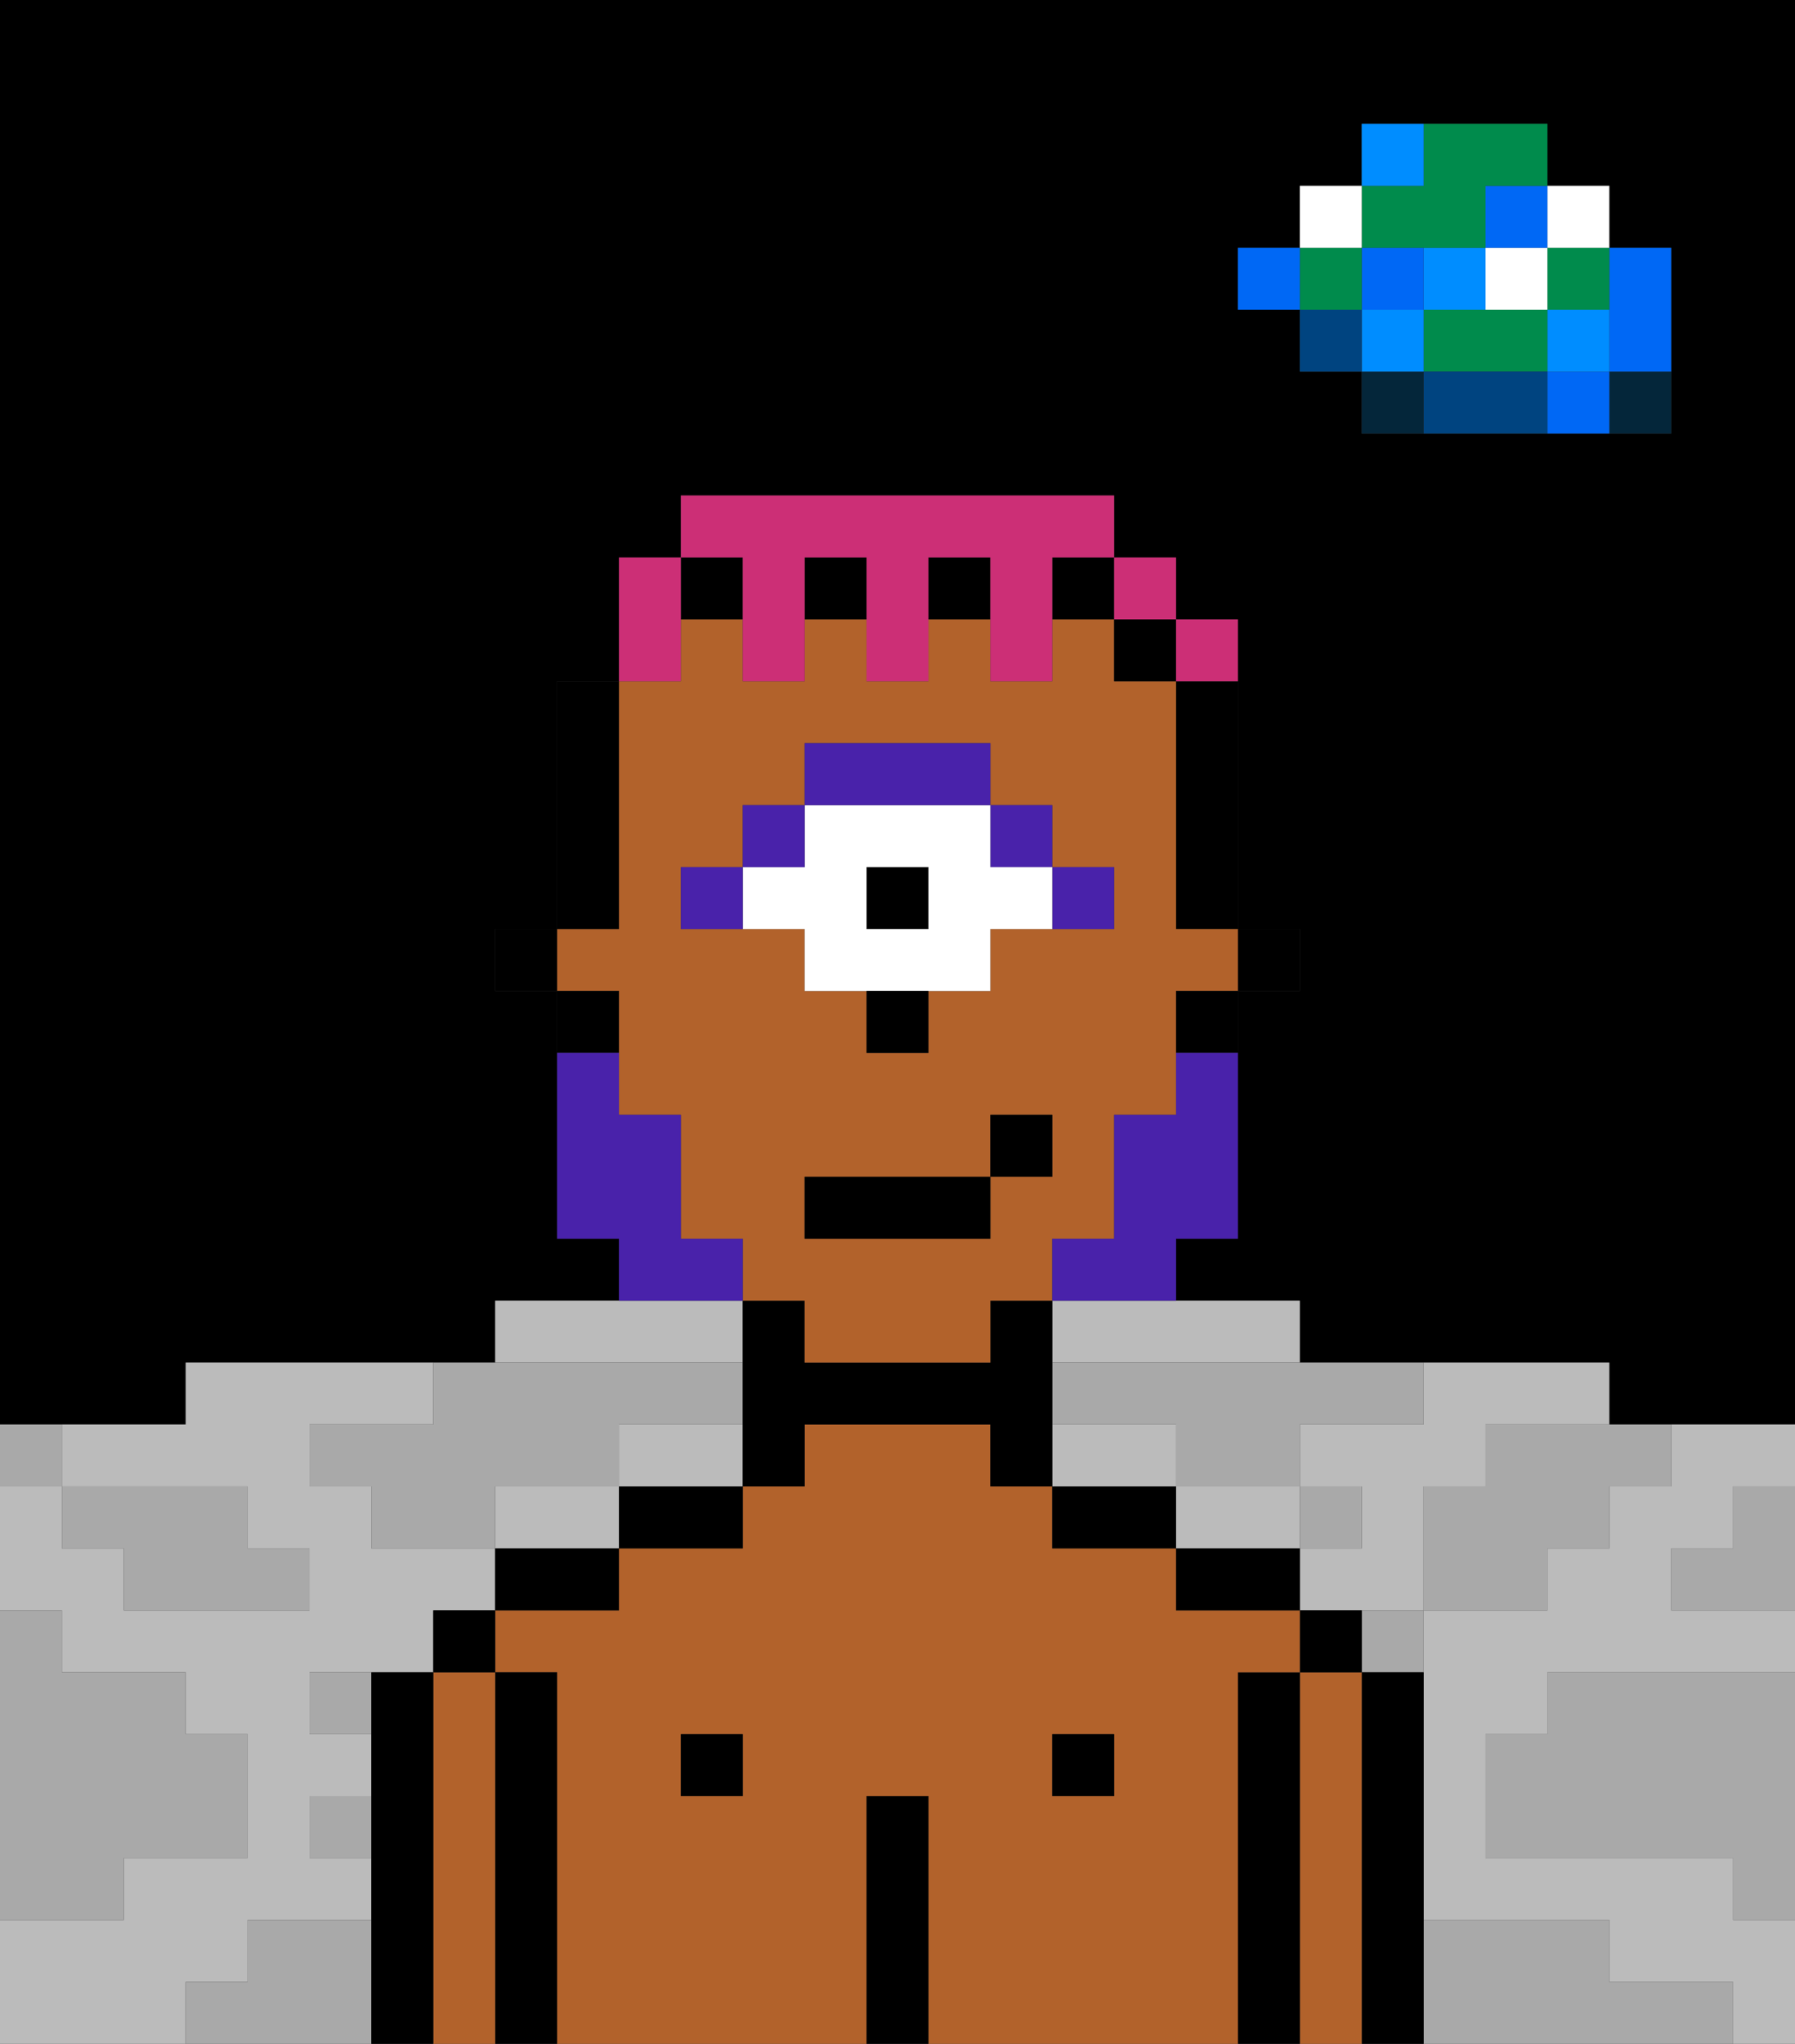 <svg xmlns="http://www.w3.org/2000/svg" viewBox="0 0 29 33"><rect x="0" y="0" width="29" height="33" fill="#333333" stroke="none"/><defs><style>polygon,rect,path{shape-rendering:crispedges;}polygon,rect,path{shape-rendering:crispedges;}.kb221-1{fill:#a9a9a9;}.kb221-2{fill:#bbbbbb;}.kb221-3{fill:#04263a;}.kb221-4{fill:#0068f5;}.kb221-5{fill:#008dff;}.kb221-6{fill:#008b4c;}.kb221-7{fill:#ffffff;}.kb221-8{fill:#004480;}.kb221-9{fill:#000000;}.kb221-10{fill:#b2622b;}.kb221-11{fill:#4922aa;}.kb221-12{fill:#4922aa;}.kb221-13{fill:#cc2f76;}</style></defs><polygon class="kb221-1" points="28 25 27 25 27 26 28 26 29 26 29 25 29 24 28 24 28 25"/><path class="kb221-9" d="M27,0H0V23H3V22H8V21h2V20H9V16H8V15H9V11h1V9h1V8h7V9h1v1h1v5h1v1H20v4H19v1h2v1h5v1h3V0H27Zm0,5V7H22V6H21V5H20V4h1V3h1V2h3V3h1V4h1Z"/><polygon class="kb221-1" points="27 32 26 32 26 31 25 31 24 31 23 31 23 32 23 33 24 33 25 33 26 33 27 33 28 33 28 32 27 32"/><polygon class="kb221-1" points="27 27 26 27 25 27 25 28 24 28 24 29 24 30 25 30 26 30 27 30 28 30 28 31 29 31 29 30 29 29 29 28 29 27 28 27 27 27"/><polygon class="kb221-2" points="4 32 4 31 5 31 6 31 6 30 5 30 5 29 6 29 6 28 5 28 5 27 6 27 7 27 7 26 8 26 8 25 7 25 6 25 6 24 5 24 5 23 6 23 7 23 7 22 6 22 5 22 4 22 3 22 3 23 2 23 1 23 1 24 2 24 3 24 4 24 4 25 5 25 5 26 4 26 3 26 2 26 2 25 1 25 1 24 0 24 0 25 0 26 1 26 1 27 2 27 3 27 3 28 4 28 4 29 4 30 3 30 2 30 2 31 1 31 0 31 0 32 0 33 1 33 2 33 3 33 3 32 4 32"/><polygon class="kb221-2" points="21 25 21 24 20 24 19 24 19 25 20 25 21 25"/><polygon class="kb221-2" points="22 23 21 23 21 24 22 24 22 25 21 25 21 26 22 26 23 26 23 25 23 24 24 24 24 23 25 23 26 23 26 22 25 22 24 22 23 22 23 23 22 23"/><polygon class="kb221-2" points="27 23 27 24 26 24 26 25 25 25 25 26 24 26 23 26 23 27 23 28 23 29 23 30 23 31 24 31 25 31 26 31 26 32 27 32 28 32 28 33 29 33 29 32 29 31 28 31 28 30 27 30 26 30 25 30 24 30 24 29 24 28 25 28 25 27 26 27 27 27 28 27 29 27 29 26 28 26 27 26 27 25 28 25 28 24 29 24 29 23 28 23 27 23"/><polygon class="kb221-2" points="19 24 19 23 18 23 17 23 17 24 18 24 19 24"/><polygon class="kb221-2" points="17 21 17 22 18 22 19 22 20 22 21 22 21 21 20 21 19 21 18 21 17 21"/><polygon class="kb221-2" points="9 24 8 24 8 25 9 25 10 25 10 24 9 24"/><polygon class="kb221-2" points="11 23 10 23 10 24 11 24 12 24 12 23 11 23"/><polygon class="kb221-2" points="10 22 11 22 12 22 12 21 11 21 10 21 9 21 8 21 8 22 9 22 10 22"/><rect class="kb221-3" x="26" y="6" width="1" height="1"/><polygon class="kb221-4" points="26 5 26 6 27 6 27 5 27 4 26 4 26 5"/><rect class="kb221-4" x="25" y="6" width="1" height="1"/><rect class="kb221-5" x="25" y="5" width="1" height="1"/><rect class="kb221-6" x="25" y="4" width="1" height="1"/><rect class="kb221-7" x="25" y="3" width="1" height="1"/><polygon class="kb221-1" points="24 23 24 24 23 24 23 25 23 26 24 26 25 26 25 25 26 25 26 24 27 24 27 23 26 23 25 23 24 23"/><polygon class="kb221-6" points="24 5 23 5 23 6 24 6 25 6 25 5 24 5"/><rect class="kb221-7" x="24" y="4" width="1" height="1"/><rect class="kb221-4" x="24" y="3" width="1" height="1"/><polygon class="kb221-8" points="24 6 23 6 23 7 24 7 25 7 25 6 24 6"/><rect class="kb221-5" x="23" y="4" width="1" height="1"/><rect class="kb221-1" x="22" y="26" width="1" height="1"/><rect class="kb221-3" x="22" y="6" width="1" height="1"/><rect class="kb221-5" x="22" y="5" width="1" height="1"/><rect class="kb221-4" x="22" y="4" width="1" height="1"/><polygon class="kb221-6" points="23 4 24 4 24 3 25 3 25 2 24 2 23 2 23 3 22 3 22 4 23 4"/><rect class="kb221-5" x="22" y="2" width="1" height="1"/><rect class="kb221-1" x="21" y="24" width="1" height="1"/><rect class="kb221-8" x="21" y="5" width="1" height="1"/><rect class="kb221-6" x="21" y="4" width="1" height="1"/><rect class="kb221-7" x="21" y="3" width="1" height="1"/><rect class="kb221-4" x="20" y="4" width="1" height="1"/><polygon class="kb221-1" points="19 22 18 22 17 22 17 23 18 23 19 23 19 24 20 24 21 24 21 23 22 23 23 23 23 22 22 22 21 22 20 22 19 22"/><rect class="kb221-1" x="5" y="27" width="1" height="1"/><polygon class="kb221-1" points="6 23 5 23 5 24 6 24 6 25 7 25 8 25 8 24 9 24 10 24 10 23 11 23 12 23 12 22 11 22 10 22 9 22 8 22 7 22 7 23 6 23"/><polygon class="kb221-1" points="6 31 5 31 4 31 4 32 3 32 3 33 4 33 5 33 6 33 6 32 6 31"/><rect class="kb221-1" x="5" y="29" width="1" height="1"/><polygon class="kb221-1" points="2 31 2 30 3 30 4 30 4 29 4 28 3 28 3 27 2 27 1 27 1 26 0 26 0 27 0 28 0 29 0 30 0 31 1 31 2 31"/><polygon class="kb221-1" points="2 25 2 26 3 26 4 26 5 26 5 25 4 25 4 24 3 24 2 24 1 24 1 25 2 25"/><rect class="kb221-1" y="23" width="1" height="1"/><polygon class="kb221-9" points="23 31 23 30 23 29 23 28 23 27 22 27 22 28 22 29 22 30 22 31 22 32 22 33 23 33 23 32 23 31"/><polygon class="kb221-10" points="22 31 22 30 22 29 22 28 22 27 21 27 21 28 21 29 21 30 21 31 21 32 21 33 22 33 22 32 22 31"/><rect class="kb221-9" x="21" y="26" width="1" height="1"/><polygon class="kb221-9" points="21 31 21 30 21 29 21 28 21 27 20 27 20 28 20 29 20 30 20 31 20 32 20 33 21 33 21 32 21 31"/><path class="kb221-10" d="M20,31V27h1V26H19V25H17V24H16V23H13v1H12v1H10v1H8v1H9v6h5V29h1v4h5V31Zm-8-3v1H11V28Zm6,1H17V28h1Z"/><polygon class="kb221-9" points="20 25 19 25 19 26 20 26 21 26 21 25 20 25"/><rect class="kb221-9" x="17" y="28" width="1" height="1"/><polygon class="kb221-9" points="18 24 17 24 17 25 18 25 19 25 19 24 18 24"/><polygon class="kb221-9" points="15 31 15 30 15 29 14 29 14 30 14 31 14 32 14 33 15 33 15 32 15 31"/><polygon class="kb221-9" points="17 22 17 21 16 21 16 22 15 22 14 22 13 22 13 21 12 21 12 22 12 23 12 24 13 24 13 23 14 23 15 23 16 23 16 24 17 24 17 23 17 22"/><rect class="kb221-9" x="11" y="28" width="1" height="1"/><polygon class="kb221-9" points="10 24 10 25 11 25 12 25 12 24 11 24 10 24"/><polygon class="kb221-9" points="8 25 8 26 9 26 10 26 10 25 9 25 8 25"/><polygon class="kb221-9" points="9 31 9 30 9 29 9 28 9 27 8 27 8 28 8 29 8 30 8 31 8 32 8 33 9 33 9 32 9 31"/><polygon class="kb221-10" points="8 31 8 30 8 29 8 28 8 27 7 27 7 28 7 29 7 30 7 31 7 32 7 33 8 33 8 32 8 31"/><rect class="kb221-9" x="7" y="26" width="1" height="1"/><polygon class="kb221-9" points="7 31 7 30 7 29 7 28 7 27 6 27 6 28 6 29 6 30 6 31 6 32 6 33 7 33 7 32 7 31"/><rect class="kb221-9" x="20" y="15" width="1" height="1"/><polygon class="kb221-9" points="19 12 19 13 19 14 19 15 20 15 20 14 20 13 20 12 20 11 19 11 19 12"/><path class="kb221-10" d="M10,17v1h1v2h1v1h1v1h3V21h1V20h1V18h1V16h1V15H19V11H18V10H17v1H16V10H15v1H14V10H13v1H12V10H11v1H10v4H9v1h1Zm7,2H16v1H13V19h3V18h1Zm-6-5h1V13h1V12h3v1h1v1h1v1H16v1H15v1H14V16H13V15H11Z"/><rect class="kb221-9" x="19" y="16" width="1" height="1"/><rect class="kb221-9" x="18" y="10" width="1" height="1"/><rect class="kb221-9" x="11" y="9" width="1" height="1"/><rect class="kb221-9" x="15" y="9" width="1" height="1"/><rect class="kb221-9" x="13" y="9" width="1" height="1"/><rect class="kb221-9" x="17" y="9" width="1" height="1"/><polygon class="kb221-9" points="10 14 10 13 10 12 10 11 9 11 9 12 9 13 9 14 9 15 10 15 10 14"/><rect class="kb221-9" x="9" y="16" width="1" height="1"/><rect class="kb221-9" x="8" y="15" width="1" height="1"/><rect class="kb221-11" x="17" y="14" width="1" height="1"/><rect class="kb221-11" x="16" y="13" width="1" height="1"/><rect class="kb221-9" x="14" y="14" width="1" height="1"/><path class="kb221-7" d="M13,15v1h3V15h1V14H16V13H13v1H12v1Zm1-1h1v1H14Z"/><polygon class="kb221-11" points="15 13 16 13 16 12 15 12 14 12 13 12 13 13 14 13 15 13"/><rect class="kb221-11" x="12" y="13" width="1" height="1"/><rect class="kb221-11" x="11" y="14" width="1" height="1"/><rect class="kb221-9" x="14" y="16" width="1" height="1"/><polygon class="kb221-12" points="19 18 18 18 18 19 18 20 17 20 17 21 18 21 19 21 19 20 20 20 20 19 20 18 20 17 19 17 19 18"/><polygon class="kb221-12" points="12 21 12 20 11 20 11 19 11 18 10 18 10 17 9 17 9 18 9 19 9 20 10 20 10 21 11 21 12 21"/><rect class="kb221-9" x="13" y="19" width="3" height="1"/><rect class="kb221-9" x="16" y="18" width="1" height="1"/><polygon class="kb221-13" points="11 10 11 9 10 9 10 10 10 11 11 11 11 10"/><polygon class="kb221-13" points="12 10 12 11 13 11 13 10 13 9 14 9 14 10 14 11 15 11 15 10 15 9 16 9 16 10 16 11 17 11 17 10 17 9 18 9 18 8 17 8 16 8 15 8 14 8 13 8 12 8 11 8 11 9 12 9 12 10"/><rect class="kb221-13" x="18" y="9" width="1" height="1"/><rect class="kb221-13" x="19" y="10" width="1" height="1"/></svg>